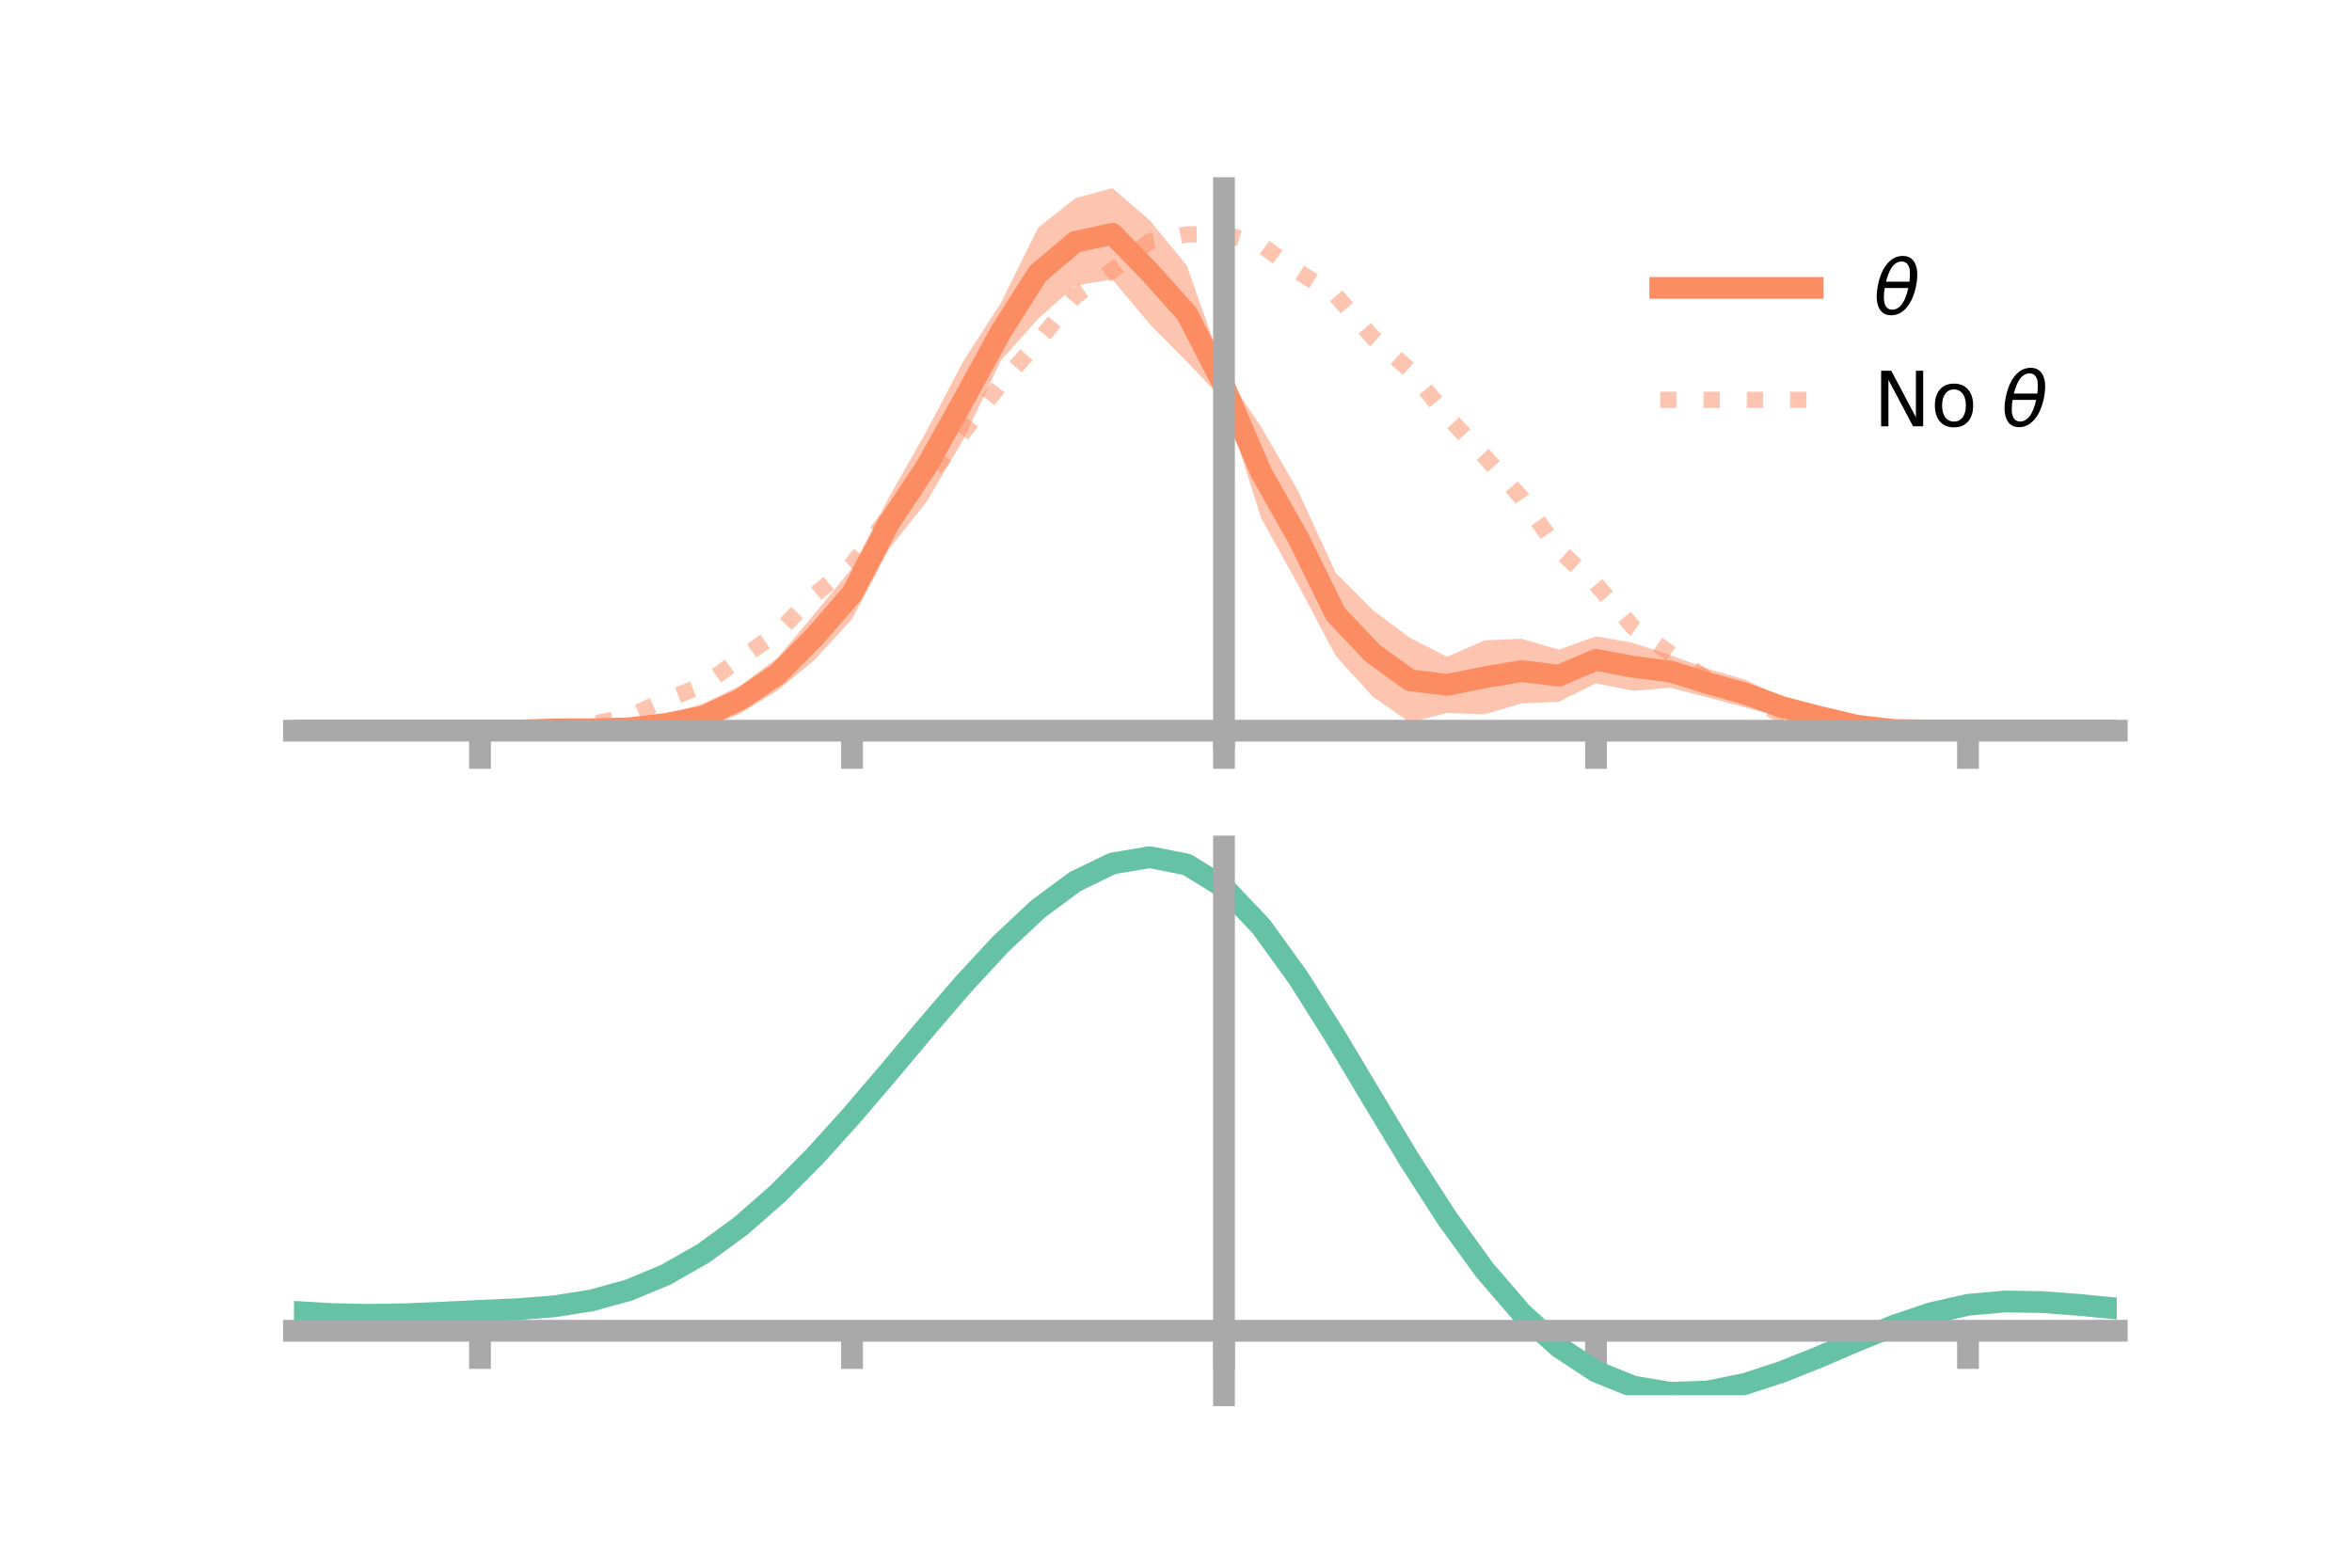 <?xml version="1.0" encoding="utf-8" standalone="no"?>
<!DOCTYPE svg PUBLIC "-//W3C//DTD SVG 1.1//EN"
  "http://www.w3.org/Graphics/SVG/1.1/DTD/svg11.dtd">
<!-- Created with matplotlib (https://matplotlib.org/) -->
<svg height="144pt" version="1.1" viewBox="0 0 216 144" width="216pt" xmlns="http://www.w3.org/2000/svg" xmlns:xlink="http://www.w3.org/1999/xlink">
 <defs>
  <style type="text/css">*{stroke-linecap:butt;stroke-linejoin:round;}</style>
 </defs>
 <g id="figure_1">
  <g id="patch_1">
   <path d="M 0 144 
L 216 144 
L 216 0 
L 0 0 
z
" style="fill:none;"/>
  </g>
  <g id="axes_1">
   <g id="patch_2">
    <path d="M 27 67.68 
L 194.4 67.68 
L 194.4 17.28 
L 27 17.28 
z
" style="fill:none;"/>
   </g>
   <g id="PolyCollection_1">
    <path clip-path="url(#p08836090b9)" d="M 27 67.12 
L 27 67.12 
L 30.416 67.12 
L 33.833 67.12 
L 37.249 67.12 
L 40.665 67.12 
L 44.082 67.119 
L 47.498 67.018 
L 50.914 66.761 
L 54.331 66.635 
L 57.747 66.128 
L 61.163 65.614 
L 64.58 64.634 
L 67.996 62.964 
L 71.412 60.431 
L 74.829 56.338 
L 78.245 52.2 
L 81.661 45.634 
L 85.078 39.617 
L 88.494 33.135 
L 91.91 27.834 
L 95.327 20.927 
L 98.743 18.211 
L 102.159 17.28 
L 105.576 20.223 
L 108.992 24.385 
L 112.408 34.081 
L 115.824 39.223 
L 119.241 45.143 
L 122.657 52.605 
L 126.073 56.04 
L 129.49 58.589 
L 132.906 60.33 
L 136.322 58.822 
L 139.739 58.671 
L 143.155 59.674 
L 146.571 58.448 
L 149.988 59.056 
L 153.404 60.186 
L 156.82 61.426 
L 160.237 62.427 
L 163.653 64 
L 167.069 65.023 
L 170.486 66.282 
L 173.902 66.811 
L 177.318 67.003 
L 180.735 67.12 
L 184.151 67.12 
L 187.567 67.12 
L 190.984 67.12 
L 194.4 67.12 
L 194.4 67.12 
L 194.4 67.12 
L 190.984 67.12 
L 187.567 67.12 
L 184.151 67.12 
L 180.735 67.121 
L 177.318 67.206 
L 173.902 67.296 
L 170.486 67.025 
L 167.069 66.668 
L 163.653 65.898 
L 160.237 64.967 
L 156.82 64.065 
L 153.404 63.177 
L 149.988 63.451 
L 146.571 62.769 
L 143.155 64.457 
L 139.739 64.611 
L 136.322 65.619 
L 132.906 65.486 
L 129.49 66.369 
L 126.073 63.992 
L 122.657 60.224 
L 119.241 53.775 
L 115.824 47.604 
L 112.408 36.807 
L 108.992 33.22 
L 105.576 29.761 
L 102.159 25.663 
L 98.743 26.236 
L 95.327 29.294 
L 91.91 33.137 
L 88.494 40.33 
L 85.078 46.115 
L 81.661 50.406 
L 78.245 56.879 
L 74.829 60.596 
L 71.412 63.422 
L 67.996 65.525 
L 64.58 67.017 
L 61.163 67.379 
L 57.747 67.68 
L 54.331 67.333 
L 50.914 67.238 
L 47.498 67.206 
L 44.082 67.121 
L 40.665 67.12 
L 37.249 67.12 
L 33.833 67.12 
L 30.416 67.12 
L 27 67.12 
z
" style="fill:#fc8d62;fill-opacity:0.5;"/>
   </g>
   <g id="matplotlib.axis_1">
    <g id="xtick_1">
     <g id="line2d_1">
      <defs>
       <path d="M 0 0 
L 0 3.5 
" id="m45c22e4448" style="stroke:#a9a9a9;stroke-width:2;"/>
      </defs>
      <g>
       <use style="fill:#a9a9a9;stroke:#a9a9a9;stroke-width:2;" x="44.082" xlink:href="#m45c22e4448" y="67.12"/>
      </g>
     </g>
    </g>
    <g id="xtick_2">
     <g id="line2d_2">
      <g>
       <use style="fill:#a9a9a9;stroke:#a9a9a9;stroke-width:2;" x="78.245" xlink:href="#m45c22e4448" y="67.12"/>
      </g>
     </g>
    </g>
    <g id="xtick_3">
     <g id="line2d_3">
      <g>
       <use style="fill:#a9a9a9;stroke:#a9a9a9;stroke-width:2;" x="112.408" xlink:href="#m45c22e4448" y="67.12"/>
      </g>
     </g>
    </g>
    <g id="xtick_4">
     <g id="line2d_4">
      <g>
       <use style="fill:#a9a9a9;stroke:#a9a9a9;stroke-width:2;" x="146.571" xlink:href="#m45c22e4448" y="67.12"/>
      </g>
     </g>
    </g>
    <g id="xtick_5">
     <g id="line2d_5">
      <g>
       <use style="fill:#a9a9a9;stroke:#a9a9a9;stroke-width:2;" x="180.735" xlink:href="#m45c22e4448" y="67.12"/>
      </g>
     </g>
    </g>
   </g>
   <g id="matplotlib.axis_2"/>
   <g id="line2d_6">
    <path clip-path="url(#p08836090b9)" d="M 27 67.12 
L 30.416 67.12 
L 33.833 67.12 
L 37.249 67.12 
L 40.665 67.12 
L 44.082 67.12 
L 47.498 67.112 
L 50.914 67 
L 54.331 66.984 
L 57.747 66.904 
L 61.163 66.497 
L 64.58 65.825 
L 67.996 64.244 
L 71.412 61.926 
L 74.829 58.467 
L 78.245 54.539 
L 81.661 48.02 
L 85.078 42.866 
L 88.494 36.732 
L 91.91 30.486 
L 95.327 25.11 
L 98.743 22.223 
L 102.159 21.472 
L 105.576 24.992 
L 108.992 28.802 
L 112.408 35.444 
L 115.824 43.414 
L 119.241 49.459 
L 122.657 56.414 
L 126.073 60.016 
L 129.49 62.479 
L 132.906 62.908 
L 136.322 62.22 
L 139.739 61.641 
L 143.155 62.065 
L 146.571 60.608 
L 149.988 61.253 
L 153.404 61.681 
L 156.82 62.746 
L 160.237 63.697 
L 163.653 64.949 
L 167.069 65.845 
L 170.486 66.653 
L 173.902 67.054 
L 177.318 67.104 
L 180.735 67.121 
L 184.151 67.12 
L 187.567 67.12 
L 190.984 67.12 
L 194.4 67.12 
" style="fill:none;stroke:#fc8d62;stroke-linecap:square;stroke-width:2;"/>
   </g>
   <g id="line2d_7">
    <path clip-path="url(#p08836090b9)" d="M 27 67.12 
L 30.416 67.12 
L 33.833 67.12 
L 37.249 67.12 
L 40.665 67.12 
L 44.082 67.12 
L 47.498 67.094 
L 50.914 66.869 
L 54.331 66.514 
L 57.747 65.819 
L 61.163 64.268 
L 64.58 62.953 
L 67.996 60.497 
L 71.412 58.111 
L 74.829 54.611 
L 78.245 51.839 
L 81.661 47.41 
L 85.078 44.009 
L 88.494 39.67 
L 91.91 35.246 
L 95.327 31.376 
L 98.743 27.198 
L 102.159 24.851 
L 105.576 22.177 
L 108.992 21.533 
L 112.408 21.472 
L 115.824 22.507 
L 119.241 24.973 
L 122.657 27.101 
L 126.073 31.003 
L 129.49 34.014 
L 132.906 38.243 
L 136.322 41.906 
L 139.739 45.734 
L 143.155 50.553 
L 146.571 53.657 
L 149.988 57.612 
L 153.404 60.022 
L 156.82 62.417 
L 160.237 64.028 
L 163.653 65.659 
L 167.069 66.175 
L 170.486 66.774 
L 173.902 67.066 
L 177.318 67.107 
L 180.735 67.12 
L 184.151 67.12 
L 187.567 67.12 
L 190.984 67.12 
L 194.4 67.12 
" style="fill:none;stroke:#fc8d62;stroke-dasharray:1.5,2.475;stroke-dashoffset:0;stroke-opacity:0.5;stroke-width:1.5;"/>
   </g>
   <g id="patch_3">
    <path d="M 112.408 67.68 
L 112.408 17.28 
" style="fill:none;stroke:#a9a9a9;stroke-linecap:square;stroke-linejoin:miter;stroke-width:2;"/>
   </g>
   <g id="patch_4">
    <path d="M 194.4 67.68 
L 194.4 17.28 
" style="fill:none;"/>
   </g>
   <g id="patch_5">
    <path d="M 27 67.12 
L 194.4 67.12 
" style="fill:none;stroke:#a9a9a9;stroke-linecap:square;stroke-linejoin:miter;stroke-width:2;"/>
   </g>
   <g id="patch_6">
    <path d="M 27 17.28 
L 194.4 17.28 
" style="fill:none;"/>
   </g>
   <g id="legend_1">
    <g id="line2d_8">
     <path d="M 152.47 26.449 
L 166.47 26.449 
" style="fill:none;stroke:#fc8d62;stroke-linecap:square;stroke-width:2;"/>
    </g>
    <g id="line2d_9"/>
    <g id="text_1">
     <!-- $\theta$ -->
     <g transform="translate(172.07 28.899)scale(0.07 -0.07)">
      <defs>
       <path d="M 45.516 34.672 
L 14.453 34.672 
Q 12.359 20.062 14.5 13.875 
Q 17.188 6.25 24.469 6.25 
Q 31.781 6.25 37.359 13.922 
Q 42.234 20.656 45.516 34.672 
z
M 47.016 42.969 
Q 48.344 56.844 46.625 61.719 
Q 43.953 69.438 36.766 69.438 
Q 29.297 69.438 23.828 61.812 
Q 19.531 55.672 16.156 42.969 
z
M 38.188 76.766 
Q 49.906 76.766 54.594 66.406 
Q 59.281 56.109 55.719 37.844 
Q 52.203 19.625 43.453 9.281 
Q 34.766 -1.125 23.047 -1.125 
Q 11.281 -1.125 6.641 9.281 
Q 2 19.625 5.516 37.844 
Q 9.078 56.109 17.719 66.406 
Q 26.422 76.766 38.188 76.766 
z
" id="DejaVuSans-Oblique-952"/>
      </defs>
      <use transform="translate(0 0.234)" xlink:href="#DejaVuSans-Oblique-952"/>
     </g>
    </g>
    <g id="line2d_10">
     <path d="M 152.47 36.724 
L 166.47 36.724 
" style="fill:none;stroke:#fc8d62;stroke-dasharray:1.5,2.475;stroke-dashoffset:0;stroke-opacity:0.5;stroke-width:1.5;"/>
    </g>
    <g id="line2d_11"/>
    <g id="text_2">
     <!-- No $\theta$ -->
     <g transform="translate(172.07 39.174)scale(0.07 -0.07)">
      <defs>
       <path d="M 9.812 72.906 
L 23.094 72.906 
L 55.422 11.922 
L 55.422 72.906 
L 64.984 72.906 
L 64.984 0 
L 51.703 0 
L 19.391 60.984 
L 19.391 0 
L 9.812 0 
z
" id="DejaVuSans-78"/>
       <path d="M 30.609 48.391 
Q 23.391 48.391 19.188 42.75 
Q 14.984 37.109 14.984 27.297 
Q 14.984 17.484 19.156 11.844 
Q 23.344 6.203 30.609 6.203 
Q 37.797 6.203 41.984 11.859 
Q 46.188 17.531 46.188 27.297 
Q 46.188 37.016 41.984 42.703 
Q 37.797 48.391 30.609 48.391 
z
M 30.609 56 
Q 42.328 56 49.016 48.375 
Q 55.719 40.766 55.719 27.297 
Q 55.719 13.875 49.016 6.219 
Q 42.328 -1.422 30.609 -1.422 
Q 18.844 -1.422 12.172 6.219 
Q 5.516 13.875 5.516 27.297 
Q 5.516 40.766 12.172 48.375 
Q 18.844 56 30.609 56 
z
" id="DejaVuSans-111"/>
       <path id="DejaVuSans-32"/>
      </defs>
      <use transform="translate(0 0.234)" xlink:href="#DejaVuSans-78"/>
      <use transform="translate(74.805 0.234)" xlink:href="#DejaVuSans-111"/>
      <use transform="translate(135.986 0.234)" xlink:href="#DejaVuSans-32"/>
      <use transform="translate(167.773 0.234)" xlink:href="#DejaVuSans-Oblique-952"/>
     </g>
    </g>
   </g>
  </g>
  <g id="axes_2">
   <g id="patch_7">
    <path d="M 27 128.16 
L 194.4 128.16 
L 194.4 77.76 
L 27 77.76 
z
" style="fill:none;"/>
   </g>
   <g id="PolyCollection_2">
    <path clip-path="url(#p20a38b09cf)" d="M 27 120.537 
L 27 120.457 
L 30.416 120.67 
L 33.833 120.743 
L 37.249 120.681 
L 40.665 120.526 
L 44.082 120.35 
L 47.498 120.195 
L 50.914 119.923 
L 54.331 119.375 
L 57.747 118.422 
L 61.163 116.976 
L 64.58 114.985 
L 67.996 112.44 
L 71.412 109.374 
L 74.829 105.854 
L 78.245 101.98 
L 81.661 97.883 
L 85.078 93.717 
L 88.494 89.655 
L 91.91 85.888 
L 95.327 82.614 
L 98.743 80.035 
L 102.159 78.352 
L 105.576 77.76 
L 108.992 78.445 
L 112.408 80.575 
L 115.824 84.228 
L 119.241 89.025 
L 122.657 94.529 
L 126.073 100.333 
L 129.49 106.079 
L 132.906 111.467 
L 136.322 116.263 
L 139.739 120.299 
L 143.155 123.471 
L 146.571 125.742 
L 149.988 127.134 
L 153.404 127.718 
L 156.82 127.603 
L 160.237 126.923 
L 163.653 125.831 
L 167.069 124.486 
L 170.486 123.051 
L 173.902 121.685 
L 177.318 120.542 
L 180.735 119.77 
L 184.151 119.469 
L 187.567 119.529 
L 190.984 119.798 
L 194.4 120.143 
L 194.4 120.247 
L 194.4 120.247 
L 190.984 119.927 
L 187.567 119.677 
L 184.151 119.628 
L 180.735 119.936 
L 177.318 120.72 
L 173.902 121.896 
L 170.486 123.31 
L 167.069 124.799 
L 163.653 126.194 
L 160.237 127.325 
L 156.82 128.03 
L 153.404 128.16 
L 149.988 127.588 
L 146.571 126.22 
L 143.155 124 
L 139.739 120.919 
L 136.322 117.012 
L 132.906 112.374 
L 129.49 107.163 
L 126.073 101.6 
L 122.657 95.975 
L 119.241 90.635 
L 115.824 85.979 
L 112.408 82.434 
L 108.992 80.371 
L 105.576 79.71 
L 102.159 80.282 
L 98.743 81.903 
L 95.327 84.381 
L 91.91 87.521 
L 88.494 91.127 
L 85.078 95.008 
L 81.661 98.983 
L 78.245 102.887 
L 74.829 106.576 
L 71.412 109.927 
L 67.996 112.848 
L 64.58 115.279 
L 61.163 117.191 
L 57.747 118.591 
L 54.331 119.52 
L 50.914 120.057 
L 47.498 120.319 
L 44.082 120.462 
L 40.665 120.622 
L 37.249 120.758 
L 33.833 120.805 
L 30.416 120.732 
L 27 120.537 
z
" style="fill:#66c2a5;fill-opacity:0.5;"/>
   </g>
   <g id="matplotlib.axis_3">
    <g id="xtick_6">
     <g id="line2d_12">
      <g>
       <use style="fill:#a9a9a9;stroke:#a9a9a9;stroke-width:2;" x="44.082" xlink:href="#m45c22e4448" y="122.238"/>
      </g>
     </g>
    </g>
    <g id="xtick_7">
     <g id="line2d_13">
      <g>
       <use style="fill:#a9a9a9;stroke:#a9a9a9;stroke-width:2;" x="78.245" xlink:href="#m45c22e4448" y="122.238"/>
      </g>
     </g>
    </g>
    <g id="xtick_8">
     <g id="line2d_14">
      <g>
       <use style="fill:#a9a9a9;stroke:#a9a9a9;stroke-width:2;" x="112.408" xlink:href="#m45c22e4448" y="122.238"/>
      </g>
     </g>
    </g>
    <g id="xtick_9">
     <g id="line2d_15">
      <g>
       <use style="fill:#a9a9a9;stroke:#a9a9a9;stroke-width:2;" x="146.571" xlink:href="#m45c22e4448" y="122.238"/>
      </g>
     </g>
    </g>
    <g id="xtick_10">
     <g id="line2d_16">
      <g>
       <use style="fill:#a9a9a9;stroke:#a9a9a9;stroke-width:2;" x="180.735" xlink:href="#m45c22e4448" y="122.238"/>
      </g>
     </g>
    </g>
   </g>
   <g id="matplotlib.axis_4"/>
   <g id="line2d_17">
    <path clip-path="url(#p20a38b09cf)" d="M 27 120.497 
L 30.416 120.701 
L 33.833 120.774 
L 37.249 120.719 
L 40.665 120.574 
L 44.082 120.406 
L 47.498 120.257 
L 50.914 119.99 
L 54.331 119.447 
L 57.747 118.507 
L 61.163 117.083 
L 64.58 115.132 
L 67.996 112.644 
L 71.412 109.65 
L 74.829 106.215 
L 78.245 102.434 
L 81.661 98.433 
L 85.078 94.362 
L 88.494 90.391 
L 91.91 86.705 
L 95.327 83.498 
L 98.743 80.969 
L 102.159 79.317 
L 105.576 78.735 
L 108.992 79.408 
L 112.408 81.504 
L 115.824 85.103 
L 119.241 89.83 
L 122.657 95.252 
L 126.073 100.967 
L 129.49 106.621 
L 132.906 111.921 
L 136.322 116.638 
L 139.739 120.609 
L 143.155 123.736 
L 146.571 125.981 
L 149.988 127.361 
L 153.404 127.939 
L 156.82 127.817 
L 160.237 127.124 
L 163.653 126.012 
L 167.069 124.642 
L 170.486 123.18 
L 173.902 121.79 
L 177.318 120.631 
L 180.735 119.853 
L 184.151 119.548 
L 187.567 119.603 
L 190.984 119.863 
L 194.4 120.195 
" style="fill:none;stroke:#66c2a5;stroke-linecap:square;stroke-width:2;"/>
   </g>
   <g id="patch_8">
    <path d="M 112.408 128.16 
L 112.408 77.76 
" style="fill:none;stroke:#a9a9a9;stroke-linecap:square;stroke-linejoin:miter;stroke-width:2;"/>
   </g>
   <g id="patch_9">
    <path d="M 194.4 128.16 
L 194.4 77.76 
" style="fill:none;"/>
   </g>
   <g id="patch_10">
    <path d="M 27 122.238 
L 194.4 122.238 
" style="fill:none;stroke:#a9a9a9;stroke-linecap:square;stroke-linejoin:miter;stroke-width:2;"/>
   </g>
   <g id="patch_11">
    <path d="M 27 77.76 
L 194.4 77.76 
" style="fill:none;"/>
   </g>
  </g>
 </g>
 <defs>
  <clipPath id="p08836090b9">
   <rect height="50.4" width="167.4" x="27" y="17.28"/>
  </clipPath>
  <clipPath id="p20a38b09cf">
   <rect height="50.4" width="167.4" x="27" y="77.76"/>
  </clipPath>
 </defs>
</svg>
